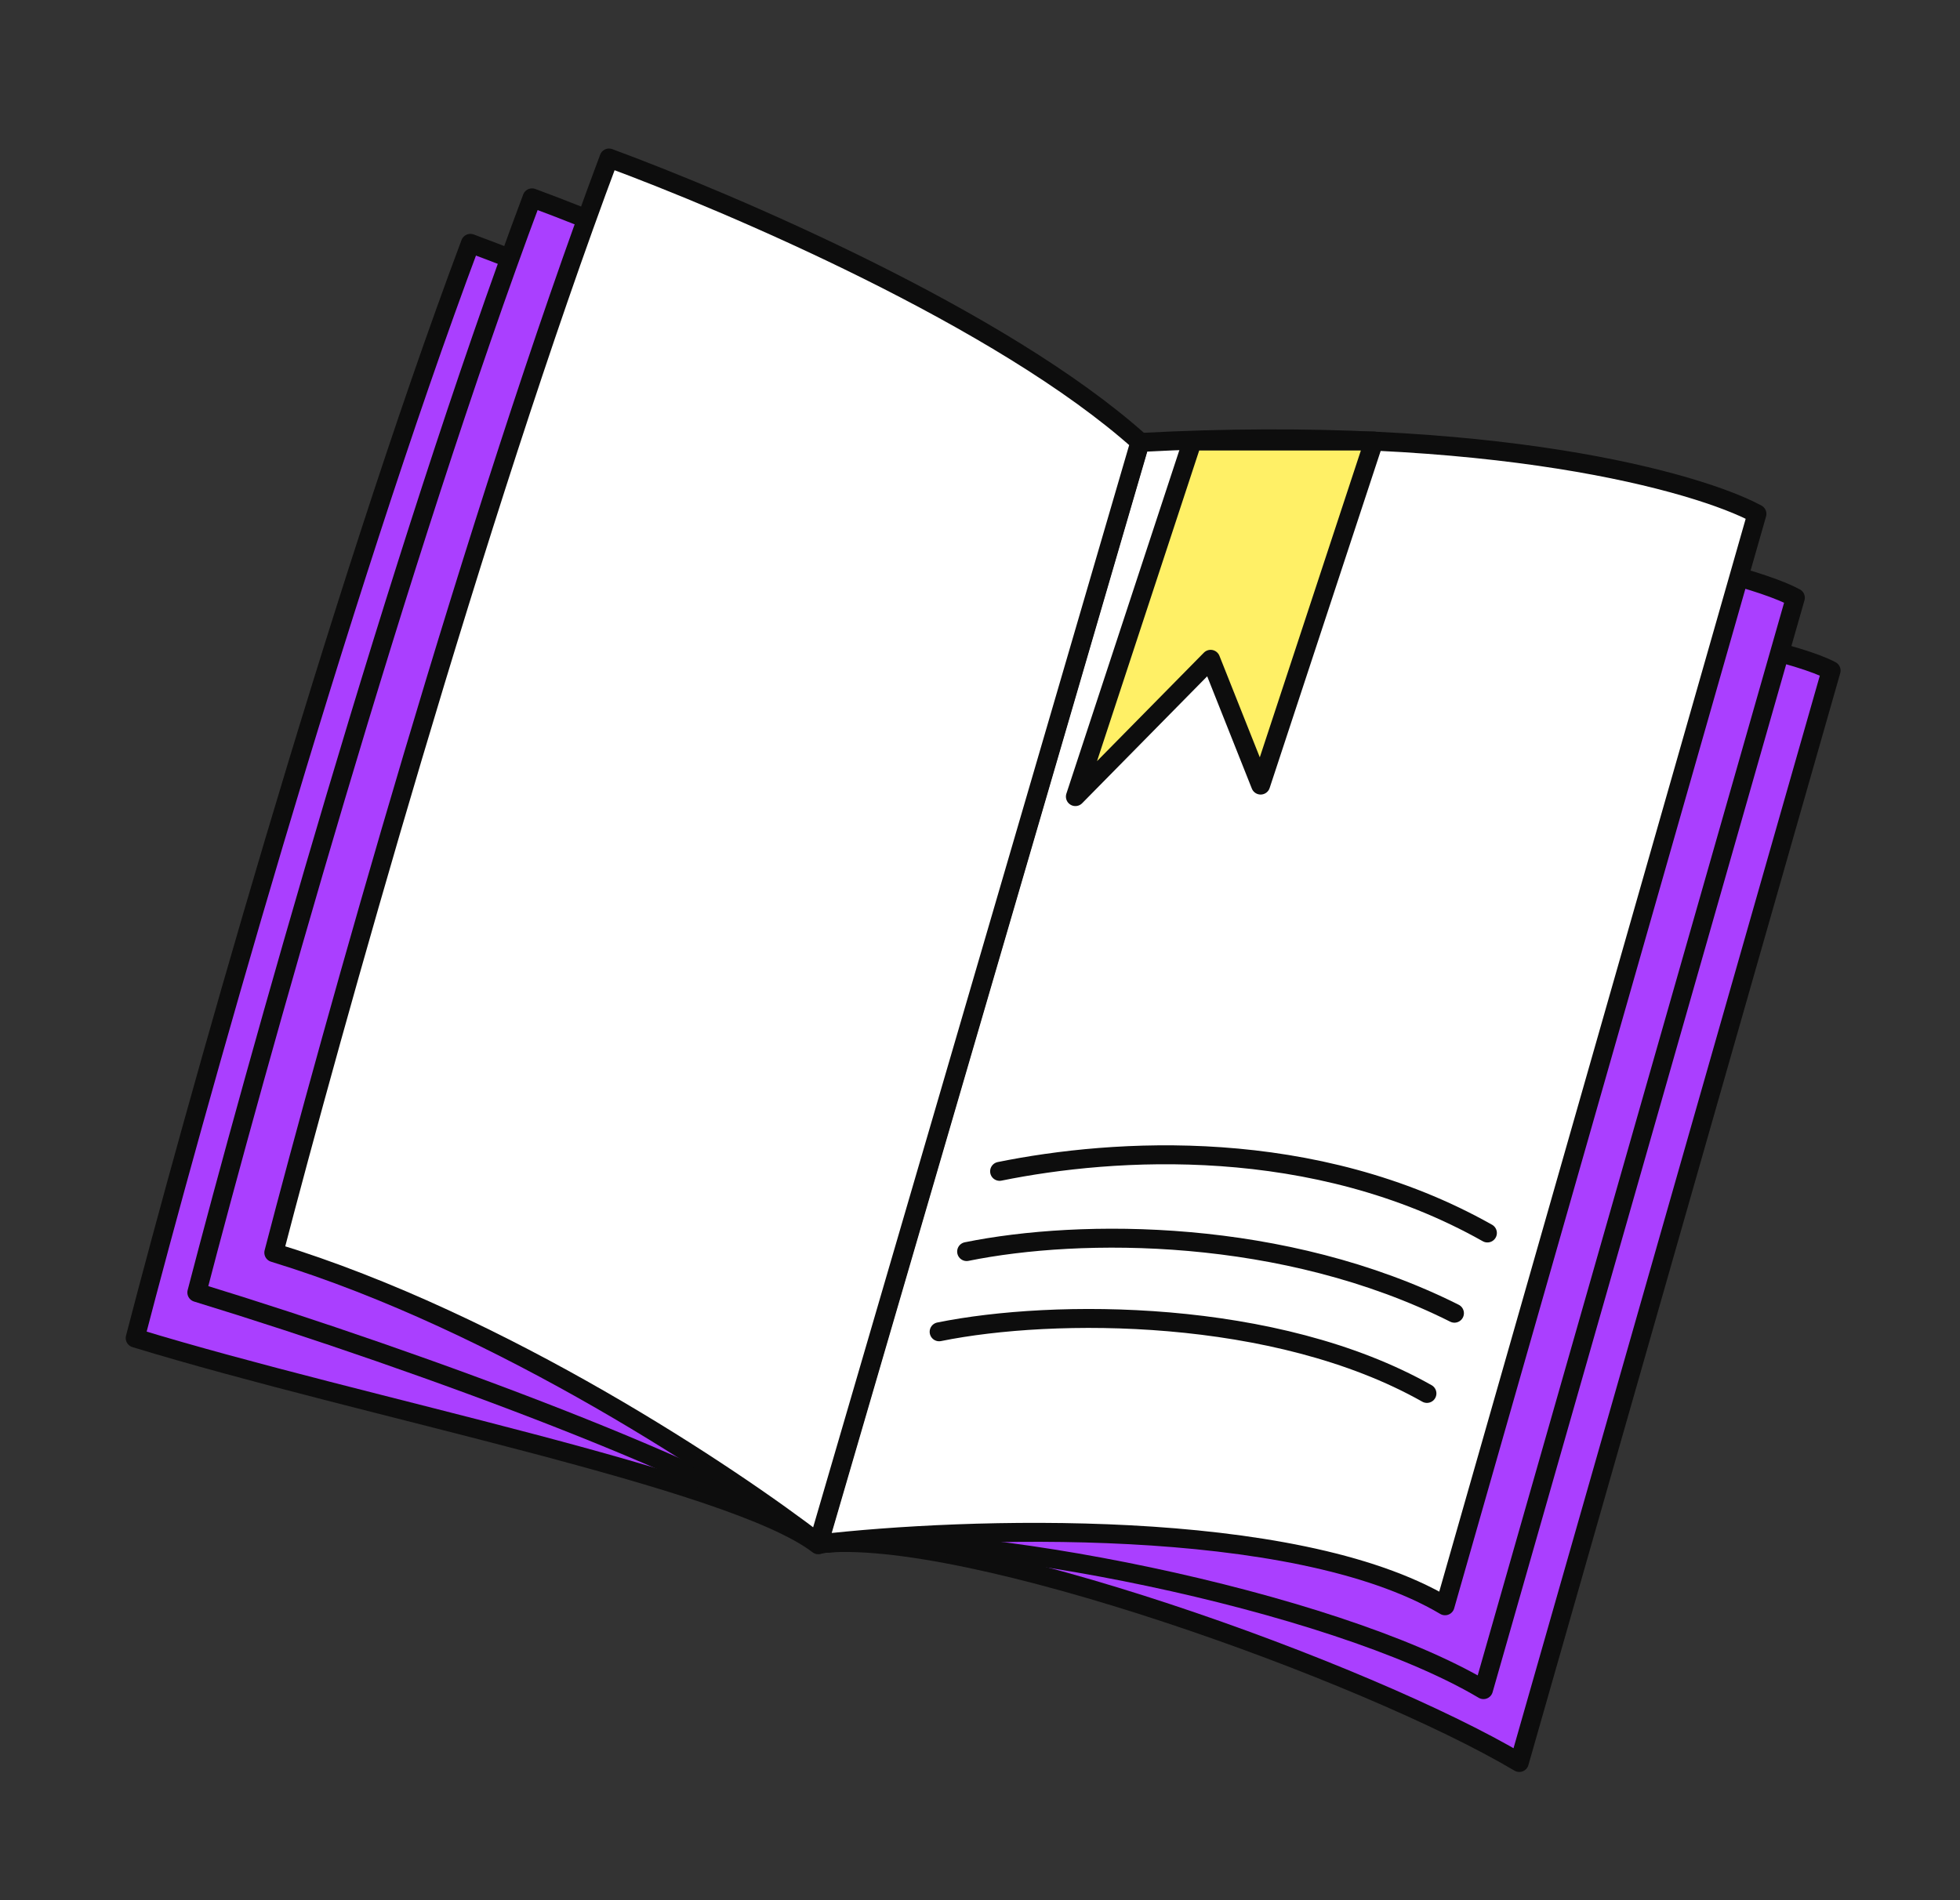 <svg width="33" height="32" viewBox="0 0 33 32" fill="none" xmlns="http://www.w3.org/2000/svg">
<rect x="0" y="0" width="33" height="32" fill="#333333" stroke="none"/>
<path d="M13.791 25.999L18.455 10.066C24.395 9.751 29.843 10.761 30.83 11.293L25.58 29.681C23.026 28.164 16.243 25.714 13.791 25.999Z" fill="#AA3FFF" stroke="#0D0D0D" stroke-width="0.319" stroke-linecap="round" stroke-linejoin="round"/>
<path d="M13.788 26.002L18.799 8.84C24.739 8.526 29.241 9.534 30.228 10.066L24.977 28.454C22.424 26.937 16.24 25.717 13.788 26.002Z" fill="#AA3FFF" stroke="#0D0D0D" stroke-width="0.319" stroke-linejoin="round"/>
<path d="M13.783 26.001L19.195 7.451C25.135 7.136 28.594 8.122 29.581 8.654L24.33 27.042C21.777 25.525 16.235 25.716 13.783 26.001Z" fill="white" stroke="#0D0D0D" stroke-width="0.319" stroke-linejoin="round"/>
<path d="M18.106 13.415L20.075 7.427H23.133L21.225 13.221L20.383 11.103L18.106 13.415Z" fill="#FFF066" stroke="#0D0D0D" stroke-width="0.319" stroke-linecap="round" stroke-linejoin="round"/>
<path d="M13.778 26.015L16.859 8.88C14.527 6.789 9.94 4.846 7.92 4.098C5.681 10.075 3.225 18.878 2.276 22.533C6.144 23.717 12.336 24.905 13.778 26.015Z" fill="#AA3FFF" stroke="#0D0D0D" stroke-width="0.319" stroke-linecap="round" stroke-linejoin="round"/>
<path d="M13.766 25.981L17.897 8.114C15.565 6.023 10.978 4.08 8.958 3.332C6.719 9.309 4.263 18.112 3.314 21.766C7.182 22.951 12.324 24.87 13.766 25.981Z" fill="#AA3FFF" stroke="#0D0D0D" stroke-width="0.319" stroke-linejoin="round"/>
<path d="M13.779 25.987L19.193 7.443C16.861 5.352 12.274 3.408 10.254 2.661C8.015 8.637 5.559 17.441 4.61 21.095C8.478 22.279 12.338 24.877 13.779 25.987Z" fill="white" stroke="#0D0D0D" stroke-width="0.319" stroke-linejoin="round"/>
<path d="M16.83 19.726C18.755 19.335 22.117 19.114 25.043 20.764" stroke="#0D0D0D" stroke-width="0.319" stroke-linecap="round" stroke-linejoin="round"/>
<path d="M16.275 21.077C18.201 20.686 21.614 20.673 24.488 22.115" stroke="#0D0D0D" stroke-width="0.319" stroke-linecap="round" stroke-linejoin="round"/>
<path d="M15.812 22.428C17.738 22.037 21.478 22.027 24.025 23.466" stroke="#0D0D0D" stroke-width="0.319" stroke-linecap="round" stroke-linejoin="round"/>
</svg>

